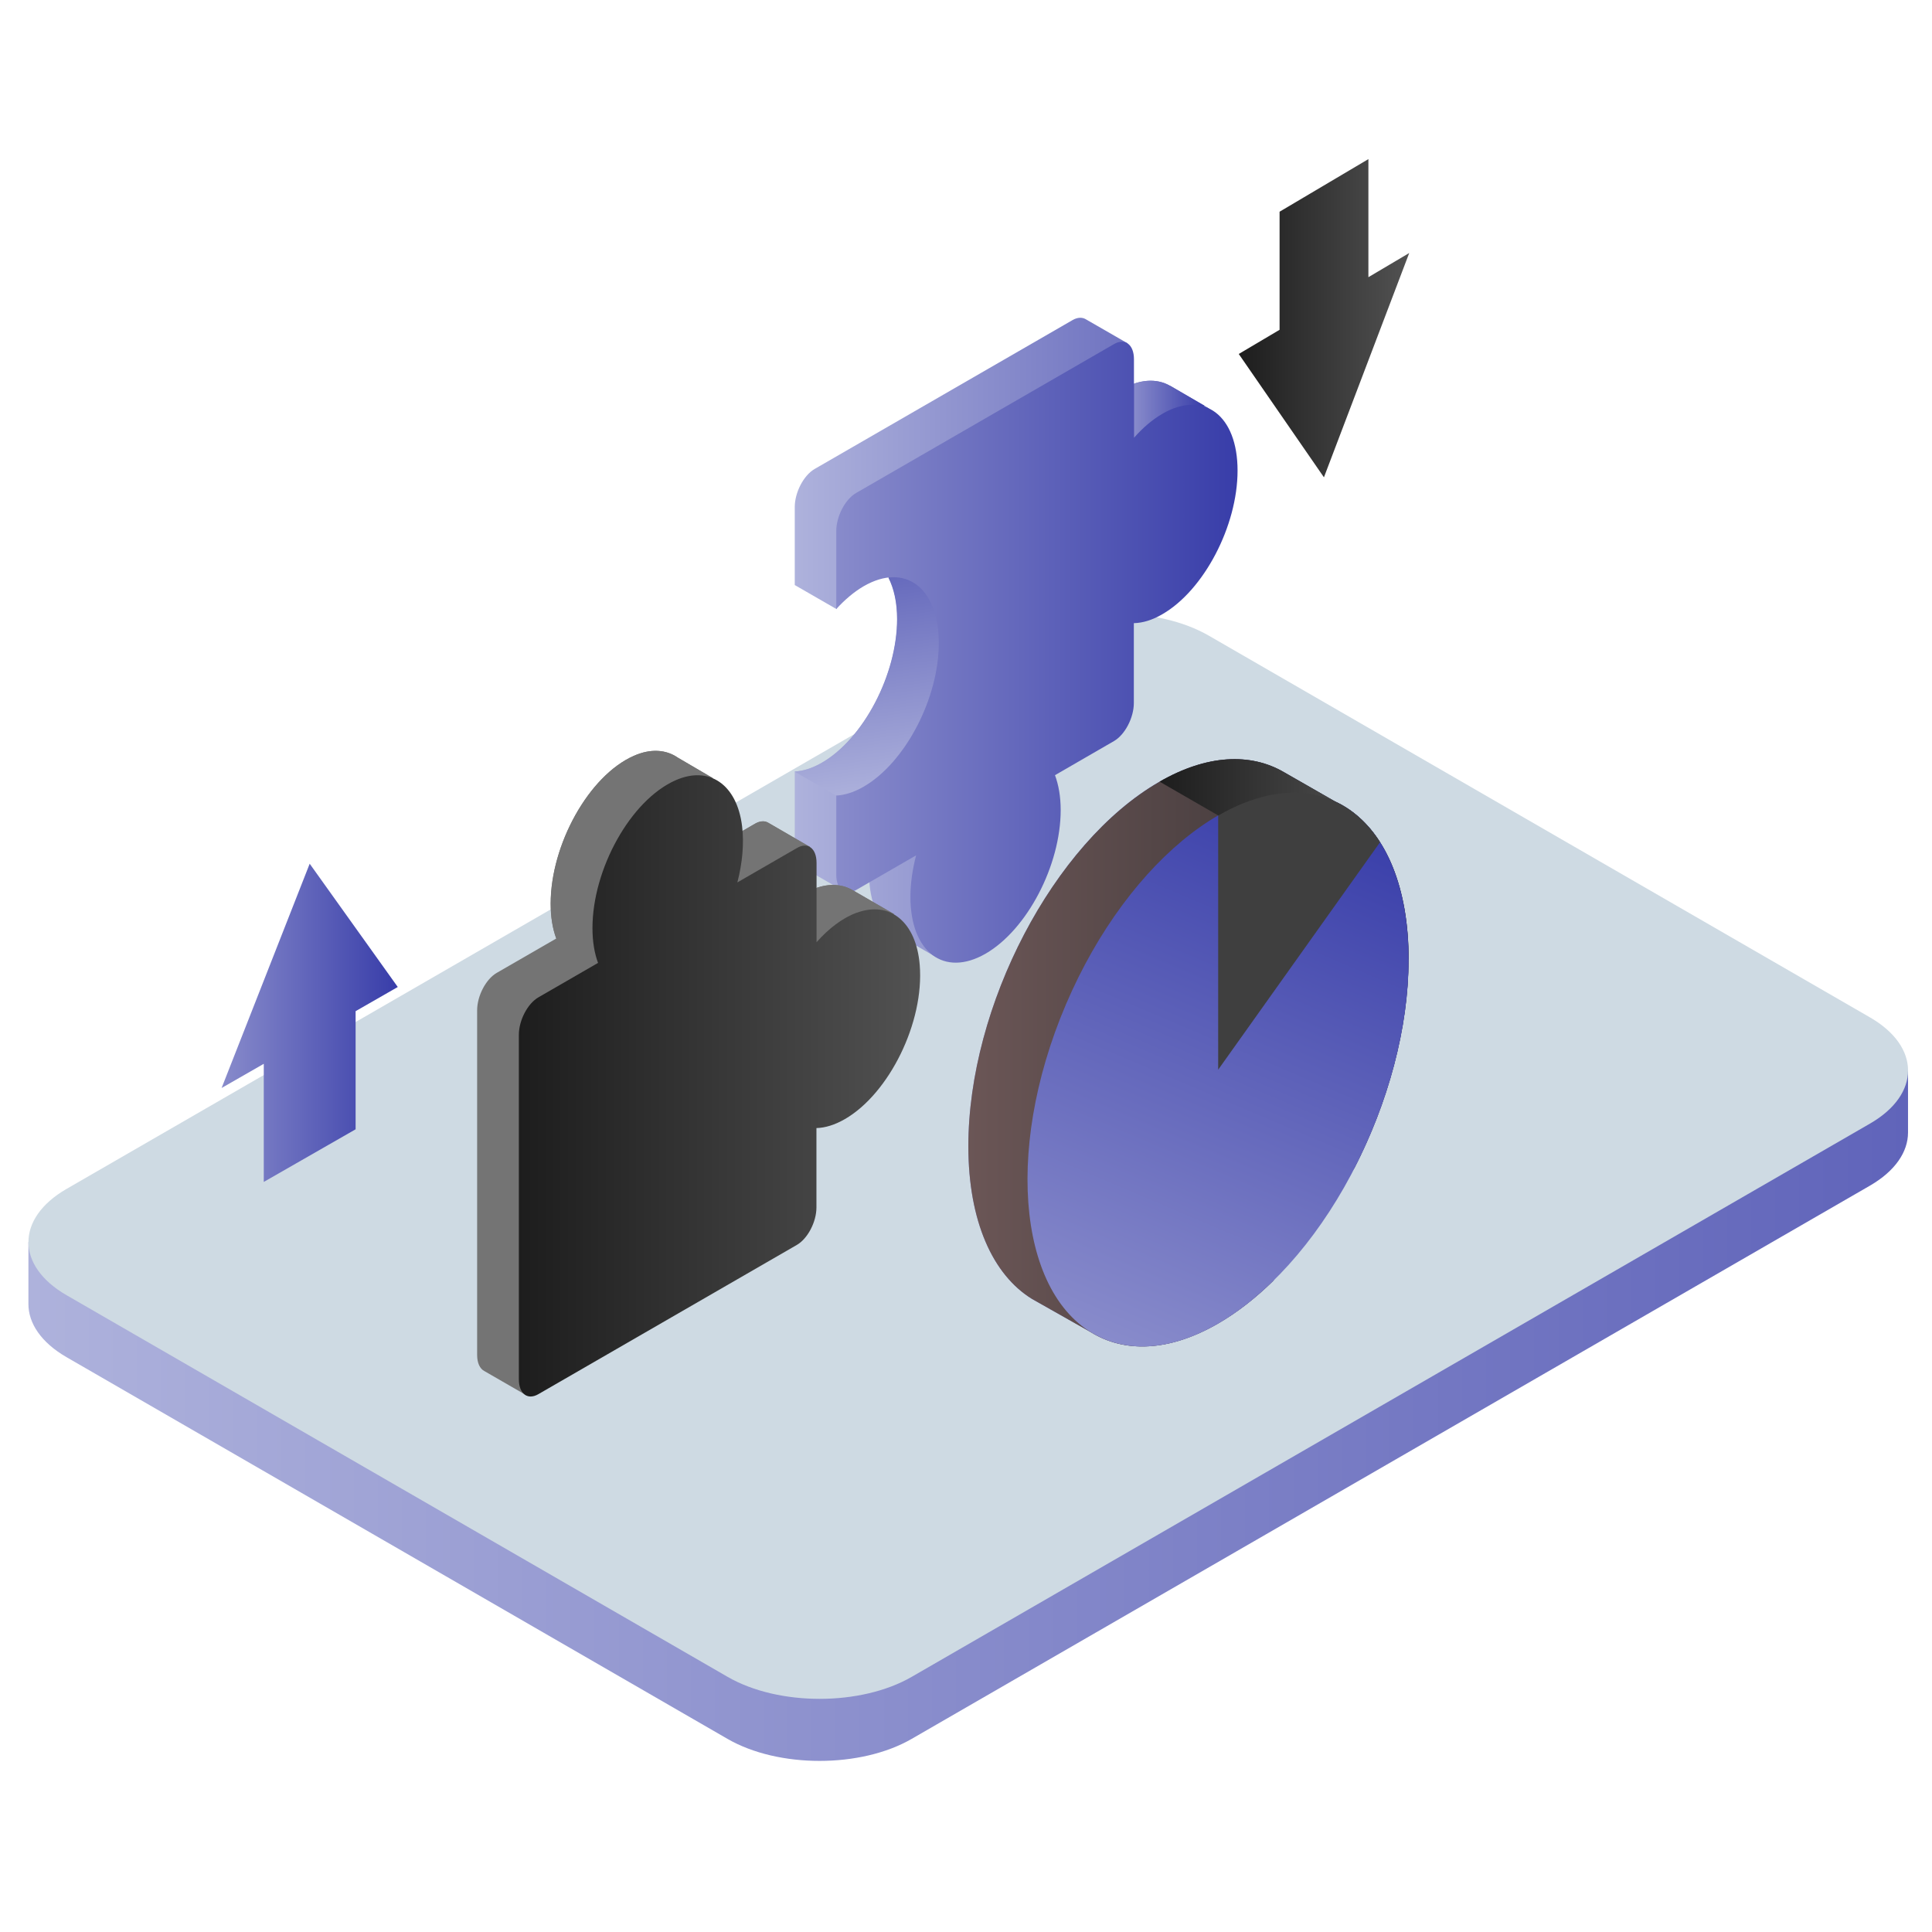 <svg width="340" height="340" viewBox="0 0 340 340" fill="none" xmlns="http://www.w3.org/2000/svg">
<path d="M5 229.45V218.58L16.19 217.56L180.34 122.79C189.28 117.63 203.79 117.63 212.73 122.79L327.61 189.11L335.78 188.36V199.33C335.77 202.71 333.53 206.08 329.07 208.66L160.43 306.02C151.49 311.18 136.98 311.18 128.04 306.02L11.71 238.84C7.22 236.25 4.98 232.84 5 229.44V229.45Z" fill="url(#paint0_linear_246_4355)"/>
<path d="M329.08 197.74L160.44 295.1C151.5 300.26 136.99 300.26 128.05 295.1L11.71 227.93C2.77 222.77 2.77 214.39 11.71 209.23L180.35 111.87C189.29 106.71 203.8 106.71 212.74 111.87L329.08 179.04C338.02 184.2 338.02 192.58 329.08 197.74Z" fill="#CEDAE3"/>
<path d="M212.682 71.83L205.879 67.879C203.566 66.568 200.559 66.684 197.263 68.573C195.47 69.594 198.439 60.419 198.439 60.419L191.076 56.179C190.459 55.813 189.649 55.813 188.744 56.333L143.371 82.527C141.425 83.645 139.864 86.652 139.864 89.235V102.958L147.226 107.199C147.226 107.199 148.884 101.898 153.317 98.255C156.131 99.874 157.904 103.614 157.904 108.933C157.904 118.667 151.987 129.981 144.682 134.202C142.986 135.185 141.367 135.686 139.864 135.763V149.718C139.864 151.029 140.268 151.973 140.924 152.455L148.364 156.753L152.932 153.207C152.932 153.322 152.932 153.457 152.932 153.573C152.932 158.912 154.724 162.651 157.538 164.27L157.731 164.386C157.731 164.386 157.75 164.386 157.77 164.405L164.863 168.511L212.76 71.83H212.682Z" fill="url(#paint1_linear_246_4355)"/>
<path d="M173.151 113.347C177.102 87.134 156.343 101.667 156.343 101.667C157.307 103.575 157.866 106.003 157.866 108.952C157.866 118.686 151.949 130 144.644 134.221C142.947 135.204 141.328 135.705 139.825 135.782L147.188 140.023C150.233 141.777 169.219 139.56 173.17 113.347H173.151Z" fill="url(#paint2_linear_246_4355)"/>
<path d="M205.878 67.879C204.124 66.876 201.946 66.703 199.576 67.513V77.053C199.576 77.053 206.707 74.856 211.988 71.406L205.898 67.859L205.878 67.879Z" fill="url(#paint3_linear_246_4355)"/>
<path d="M204.587 72.813C202.795 73.835 201.099 75.299 199.557 77.053V63.214C199.557 60.632 197.976 59.436 196.049 60.554L150.677 86.748C148.73 87.866 147.169 90.873 147.169 93.456V107.179C148.672 105.541 150.291 104.153 151.987 103.17C159.292 98.949 165.21 103.421 165.21 113.174C165.21 122.927 159.292 134.221 151.987 138.442C150.291 139.425 148.672 139.927 147.169 140.004V153.958C147.169 156.541 148.749 157.736 150.677 156.618L161.22 150.528C160.584 152.975 160.218 155.443 160.218 157.833C160.218 167.566 166.135 172.038 173.44 167.836C180.745 163.615 186.662 152.301 186.662 142.567C186.662 140.177 186.296 138.134 185.66 136.419L196.029 130.424C197.976 129.306 199.537 126.3 199.537 123.717V109.666C201.099 109.627 202.795 109.126 204.568 108.085C211.873 103.864 217.79 92.55 217.79 82.816C217.79 73.083 211.873 68.611 204.568 72.813H204.587Z" fill="url(#paint4_linear_246_4355)"/>
<path d="M157.326 160.859L150.156 156.715C148.306 155.578 145.973 155.404 143.429 156.349C142.388 156.734 141.348 157.293 140.365 157.968L142.523 149.024L135.141 144.745C134.544 144.418 133.753 144.456 132.905 144.938L123.461 150.393L125.427 136.92L119.298 133.335C117.235 131.909 114.537 131.697 111.569 133.007C103.627 136.496 96.92 148.658 96.92 159.028C96.92 161.399 97.267 163.442 97.903 165.157L87.418 171.209C85.51 172.308 83.968 175.257 83.968 177.801V238.439C83.968 239.865 84.449 240.867 85.22 241.272L92.603 245.532L157.326 160.84V160.859Z" fill="#747474"/>
<path d="M150.156 156.715C148.306 155.578 145.974 155.404 143.429 156.349C142.793 156.58 142.157 156.908 141.521 157.274L143.719 165.812L154.609 164.425L157.326 160.859L150.156 156.715Z" fill="#747474"/>
<path d="M129.764 155.269L141.714 152.32L142.504 149.044L135.122 144.765C134.524 144.437 133.734 144.476 132.886 144.957L130.592 146.287L129.764 155.269Z" fill="#747474"/>
<path d="M96.901 159.028C96.901 161.399 97.248 163.442 97.884 165.157L105.246 169.417L125.408 136.92L119.278 133.335C117.216 131.909 114.517 131.697 111.549 133.007C103.608 136.496 96.901 148.658 96.901 159.028Z" fill="#747474"/>
<path d="M150.773 160.609C148.248 161.553 145.839 163.403 143.699 165.813V151.839C143.699 149.294 142.157 148.119 140.249 149.237L129.764 155.289C130.631 151.935 130.978 148.523 130.593 145.382C129.687 138.057 124.83 134.704 118.912 137.306C110.971 140.794 104.264 152.957 104.264 163.326C104.264 165.697 104.611 167.74 105.247 169.455L94.761 175.508C92.853 176.606 91.311 179.555 91.311 182.1V242.737C91.311 245.281 92.853 246.457 94.761 245.339L140.23 219.087C142.138 217.989 143.68 215.04 143.68 212.495V198.521C145.222 198.483 146.918 197.962 148.691 196.941C156.459 192.45 162.685 179.922 161.856 169.802C161.239 162.266 156.613 158.45 150.734 160.647L150.773 160.609Z" fill="url(#paint5_linear_246_4355)"/>
<path d="M247.897 168.877C247.897 156.136 243.907 146.942 237.489 142.509C236.679 141.95 235.85 141.468 234.964 141.064L225.982 135.917C220.084 132.467 212.393 132.756 203.951 137.633C185.428 148.33 170.414 177.011 170.414 201.701C170.414 214.962 174.75 224.368 181.612 228.589C181.978 228.801 191.943 234.429 191.943 234.429C197.88 238.111 205.724 237.899 214.34 232.926C217.713 230.979 220.97 228.435 224.035 225.428L238.356 205.537C244.235 194.088 247.878 180.981 247.878 168.838L247.897 168.877Z" fill="url(#paint6_linear_246_4355)"/>
<path d="M247.897 168.877C247.897 156.136 243.907 146.942 237.489 142.509C236.679 141.95 235.85 141.468 234.964 141.064L225.982 135.917C220.084 132.467 212.393 132.756 203.951 137.633C185.428 148.33 170.414 177.011 170.414 201.701C170.414 214.962 174.75 224.368 181.612 228.589C181.978 228.801 191.943 234.429 191.943 234.429C197.88 238.111 205.724 237.899 214.34 232.926C217.713 230.979 220.97 228.435 224.035 225.428L238.356 205.537C244.235 194.088 247.878 180.981 247.878 168.838L247.897 168.877Z" fill="url(#paint7_linear_246_4355)" style="mix-blend-mode:overlay"/>
<path d="M241.157 199.628C252.289 173.465 249.316 147.151 234.515 140.853C219.715 134.555 198.692 150.659 187.56 176.822C176.427 202.985 179.401 229.299 194.201 235.597C209.002 241.894 230.025 225.791 241.157 199.628Z" fill="url(#paint8_linear_246_4355)"/>
<path d="M214.359 143.511L242.847 148.195C241.343 145.824 239.532 143.916 237.489 142.49C236.679 141.931 235.85 141.449 234.964 141.044L225.982 135.898C220.122 132.467 212.451 132.737 204.067 137.555L214.359 143.492V143.511Z" fill="url(#paint9_linear_246_4355)"/>
<path d="M242.866 148.214C236.949 138.943 226.406 136.572 214.379 143.53V188.247L242.866 148.214Z" fill="#3F3F3F"/>
<path d="M70 173.696L54.5 152L39 191.467L46.419 187.213V208L62.581 198.738V177.95L70 173.696Z" fill="url(#paint10_linear_246_4355)"/>
<path d="M218 62.292L232.991 84L248 44.527L240.816 48.78V28L225.184 37.259V58.039L218 62.292Z" fill="url(#paint11_linear_246_4355)"/>
<defs>
<linearGradient id="paint0_linear_246_4355" x1="5" y1="214.416" x2="335.723" y2="214.416" gradientUnits="userSpaceOnUse">
<stop stop-color="#AEB2DC"/>
<stop offset="1" stop-color="#6064BA"/>
</linearGradient>
<linearGradient id="paint1_linear_246_4355" x1="139.864" y1="112.222" x2="212.747" y2="112.222" gradientUnits="userSpaceOnUse">
<stop stop-color="#AEB2DC"/>
<stop offset="1" stop-color="#6064BA"/>
</linearGradient>
<linearGradient id="paint2_linear_246_4355" x1="158.844" y1="139.827" x2="153.58" y2="98.428" gradientUnits="userSpaceOnUse">
<stop stop-color="#AEB2DC"/>
<stop offset="1" stop-color="#6064BA"/>
</linearGradient>
<linearGradient id="paint3_linear_246_4355" x1="199.576" y1="72.027" x2="211.988" y2="72.027" gradientUnits="userSpaceOnUse">
<stop stop-color="#888BCB"/>
<stop offset="1" stop-color="#383DA9"/>
</linearGradient>
<linearGradient id="paint4_linear_246_4355" x1="147.169" y1="114.775" x2="217.79" y2="114.775" gradientUnits="userSpaceOnUse">
<stop stop-color="#888BCB"/>
<stop offset="1" stop-color="#383DA9"/>
</linearGradient>
<linearGradient id="paint5_linear_246_4355" x1="91.318" y1="191.092" x2="161.93" y2="191.092" gradientUnits="userSpaceOnUse">
<stop stop-color="#1D1D1D"/>
<stop offset="1" stop-color="#525252"/>
</linearGradient>
<linearGradient id="paint6_linear_246_4355" x1="170.414" y1="185.281" x2="247.897" y2="185.281" gradientUnits="userSpaceOnUse">
<stop stop-color="#888BCB"/>
<stop offset="1" stop-color="#383DA9"/>
</linearGradient>
<linearGradient id="paint7_linear_246_4355" x1="170.363" y1="185.292" x2="247.847" y2="185.292" gradientUnits="userSpaceOnUse">
<stop stop-color="#6B5656"/>
<stop offset="1" stop-color="#353133"/>
</linearGradient>
<linearGradient id="paint8_linear_246_4355" x1="194.201" y1="235.597" x2="234.515" y2="140.853" gradientUnits="userSpaceOnUse">
<stop stop-color="#888BCB"/>
<stop offset="1" stop-color="#383DA9"/>
</linearGradient>
<linearGradient id="paint9_linear_246_4355" x1="204.07" y1="140.892" x2="242.847" y2="140.892" gradientUnits="userSpaceOnUse">
<stop stop-color="#1D1D1D"/>
<stop offset="1" stop-color="#525252"/>
</linearGradient>
<linearGradient id="paint10_linear_246_4355" x1="39" y1="180" x2="70" y2="180" gradientUnits="userSpaceOnUse">
<stop stop-color="#888BCB"/>
<stop offset="1" stop-color="#383DA9"/>
</linearGradient>
<linearGradient id="paint11_linear_246_4355" x1="218.003" y1="55.998" x2="248" y2="55.998" gradientUnits="userSpaceOnUse">
<stop stop-color="#1D1D1D"/>
<stop offset="1" stop-color="#525252"/>
</linearGradient>
</defs>
</svg>
